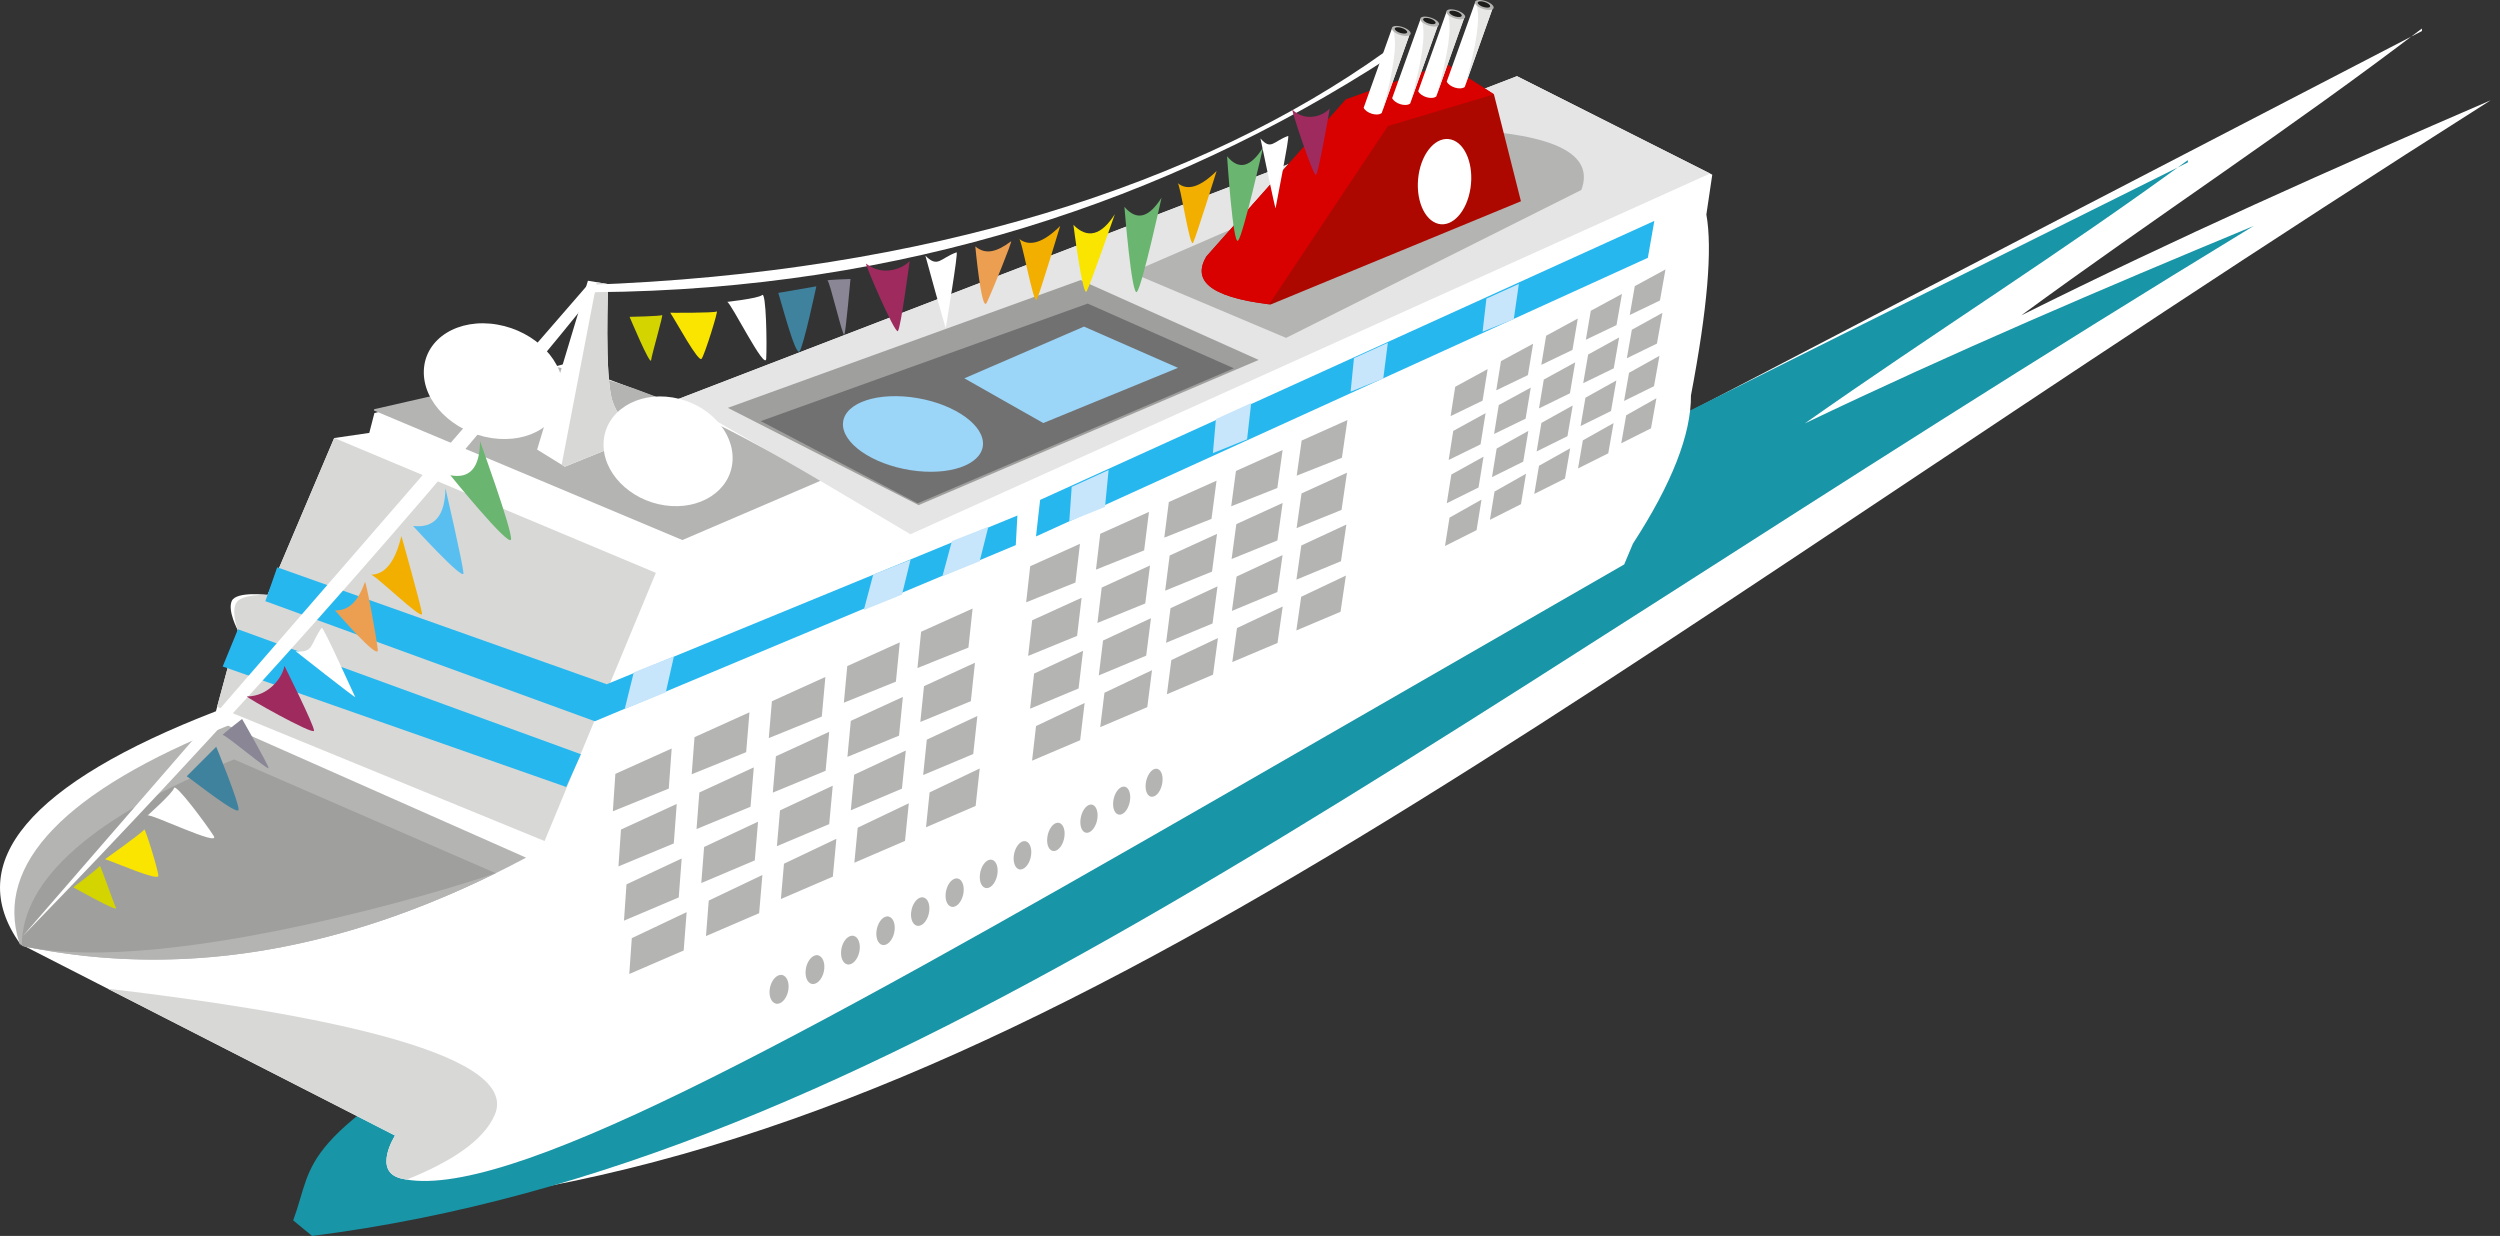 <svg width="267" height="132" fill="none" xmlns="http://www.w3.org/2000/svg"><rect width="100%" height="100%" fill="#333333" stroke="none"/><path d="M258.659 3.045c-13.943 10.637-28.615 20.24-42.787 30.636 16.481-8.218 33.264-15.684 50.13-22.97C167.753 73.015 113.441 119.685 49.14 128.21c-.705-.603-1.41-1.208-2.115-1.81 5.038-14.21-10.416-8.055 211.637-123.085v-.267l-.003-.003z" fill="#fff"/><path d="M233.661 17.1c-13.331 9.764-27.358 18.58-40.91 28.123 15.756-7.542 31.802-14.398 47.93-21.087C146.744 81.333 94.816 124.173 33.334 131.999c-.675-.553-1.347-1.109-2.022-1.663 4.814-13.043-9.957-7.395 202.349-112.99V17.1z" fill="#1895A7"/><path fill-rule="evenodd" clip-rule="evenodd" d="M35.694 46.775l-7.108 16.758s-3.322-.406-3.824.633c-.495 1.05.639 3.148.639 3.148l-2.338 8.647c-19.931 7.703-27.096 16.194-20.9 24.857l40.024 20.458s-2.453 3.846.656 4.59c10.836 2.582 41.123-14.098 87.436-40.722l43.186-24.863.934-2.224c4.152-6.392 6.217-11.659 6.196-15.832 1.756-9.21 2.308-15.676 1.644-19.313l.631-4.258-20.859-10.516-90.49 34.834-11.015-4.149-20.52 5.291-.547 2.12-3.742.546-.003-.005z" fill="#fff"/><path fill-rule="evenodd" clip-rule="evenodd" d="M11.506 105.594c19.75 2.323 44.35 6.531 41.33 13.48-1.204 2.783-4.753 5.048-9.407 6.913-.2-.041-.391-.074-.582-.12-3.109-.745-.656-4.591-.656-4.591l-30.685-15.682z" fill="#D8D8D7"/><path fill-rule="evenodd" clip-rule="evenodd" d="M182.632 18.532L97.231 57.06l-9.618-5.705-15.197-8.731 89.595-34.488 20.621 10.396z" fill="#E5E5E5"/><path fill-rule="evenodd" clip-rule="evenodd" d="M58.16 89.823L23.18 75.484l2.223-8.17s-.704-1.823-.21-2.864c.486-1.041 3.393-.916 3.393-.916l7.108-16.759 34.35 14.404L58.16 89.823z" fill="#D8D8D7"/><path fill-rule="evenodd" clip-rule="evenodd" d="M39.964 43.704l19.597-4.485c9.094 1.849 17.248 5.75 28.052 12.136l-14.737 6.321-32.95-13.839.04-.133h-.002z" fill="#B4B4B3"/><path fill-rule="evenodd" clip-rule="evenodd" d="M77.736 43.56l37.671-13.647 19.018 8.527-36.321 15.508-20.368-10.389z" fill="#9F9F9E"/><path fill-rule="evenodd" clip-rule="evenodd" d="M2.166 100.99l.554.117-.554-.291v.174zm22.181-23.489l31.838 14.096c-18.259 9.723-36.015 13.057-53.465 9.508l-.554-.118-.112-.324C-.613 92.289 6.99 84.42 24.347 77.499v.002z" fill="#B4B4B3"/><path fill-rule="evenodd" clip-rule="evenodd" d="M24.994 81.105l27.948 12.154c-17.12 8.432-33.808 11.185-50.222 7.848l-.408-.084.408.084-.405-.212c.074-7.069 7.74-13.758 22.679-19.79z" fill="#B4B4B3"/><path fill-rule="evenodd" clip-rule="evenodd" d="M24.993 81.105l27.93 12.143c-4.131 1.508-34.934 10.964-50.204 7.859l-.39-.082c-.015-7.147 7.703-13.877 22.664-19.92z" fill="#9F9F9E"/><path fill-rule="evenodd" clip-rule="evenodd" d="M29.607 60.588l35.188 12.488 43.863-18.021-.173 3.162L63.53 77.03 28.34 64.205l1.267-3.617z" fill="#27B7EF"/><path fill-rule="evenodd" clip-rule="evenodd" d="M120.836 29.113l16.516 6.973 31.537-15.8c1.418-3.816-2.75-5.966-12.833-6.454l-35.22 15.281z" fill="#B4B4B3"/><path fill-rule="evenodd" clip-rule="evenodd" d="M159.554 10.074l-5.146-3.28-10.67 3.828-14.904 16.775c-1.418 2.415.092 4.312 6.853 5.13l26.749-11.032-2.884-11.421h.002z" fill="#AD0800"/><path fill-rule="evenodd" clip-rule="evenodd" d="M65.72 82.65l-.267 3.997 5.972-2.423.311-4.285-6.015 2.712zm8.454-3.922l-.301 3.966 5.819-2.364.35-4.255-5.868 2.653zm8.265-3.835l-.333 3.936 5.662-2.3.383-4.229-5.712 2.593zm8.049-3.752l-.363 3.906 5.559-2.248.413-4.196-5.609 2.538zm7.887-3.67l-.39 3.876 5.444-2.186.445-4.168-5.499 2.478zM66.319 88.598l-.268 3.934 5.909-2.45.314-4.218-5.956 2.734zm8.371-3.958l-.301 3.905 5.766-2.382.35-4.206-5.816 2.682zm8.176-3.869l-.33 3.88 5.64-2.331.383-4.165-5.693 2.616zm8-3.783l-.36 3.846 5.51-2.268.412-4.138-5.562 2.56zm7.816-3.705l-.391 3.824 5.395-2.221.44-4.108-5.444 2.505zM66.908 94.45l-.267 3.877 5.848-2.48.314-4.16-5.895 2.764zm8.289-3.993l-.3 3.854 5.714-2.42.347-4.133-5.761 2.699zm8.106-3.905l-.33 3.822 5.586-2.358.377-4.102-5.633 2.638zm7.923-3.814l-.36 3.802 5.463-2.311.41-4.075-5.513 2.584zm7.756-3.742l-.388 3.781 5.348-2.249.44-4.059-5.4 2.527zm-31.507 21.2l-.268 3.827 5.81-2.51.315-4.095-5.857 2.778zm8.219-4.015l-.297 3.794 5.679-2.447.347-4.078-5.729 2.731zm8.034-3.936l-.328 3.77 5.546-2.388.377-4.043-5.595 2.66zm7.874-3.847l-.358 3.743 5.409-2.33.407-4.019-5.458 2.606zm7.68-3.769l-.385 3.726 5.299-2.279.437-4.001-5.351 2.554zm10.743-24.157l-.431 3.854 5.261-2.112.486-4.135-5.316 2.393zm7.48-3.462l-.456 3.825 5.146-2.056.514-4.11-5.204 2.341zm7.324-3.394l-.483 3.8 5.042-2 .539-4.081-5.098 2.281zm7.169-3.316l-.506 3.772 4.928-1.955.563-4.053-4.985 2.235zm7.018-3.25l-.528 3.75 4.827-1.91.59-4.03-4.889 2.19zm-28.78 19.196l-.431 3.805 5.228-2.14.481-4.07-5.278 2.405zm7.425-3.493l-.456 3.778 5.108-2.083.508-4.056-5.16 2.36zm7.259-3.426l-.481 3.753 5.005-2.033.535-4.03-5.059 2.31zm7.118-3.35l-.503 3.723 4.89-1.981.56-4-4.947 2.258zm6.963-3.279l-.524 3.702 4.799-1.944.582-3.971-4.857 2.213zm-28.56 19.242l-.429 3.75 5.179-2.162.481-4.026-5.231 2.437zm7.362-3.533l-.453 3.726 5.064-2.112.508-3.996-5.119 2.382zm7.207-3.451l-.475 3.694 4.964-2.064.53-3.963-5.019 2.333zm7.056-3.379l-.5 3.669 4.855-2.02.557-3.94-4.912 2.29zm6.913-3.321l-.522 3.65 4.759-1.971.576-3.915-4.813 2.236zm-28.331 19.285l-.423 3.697 5.135-2.184.478-3.974-5.19 2.461zm7.307-3.556l-.451 3.671 5.026-2.134.503-3.947-5.078 2.41zm7.143-3.49l-.473 3.65 4.925-2.088.527-3.917-4.979 2.355zm7.009-3.418l-.498 3.631 4.83-2.041.552-3.893-4.884 2.303zm6.859-3.343l-.517 3.598 4.718-1.992.574-3.868-4.775 2.262zm16.45-22.425l-.492 3.132 3.414-1.652.541-3.37-3.463 1.89zm4.888-2.743l-.505 3.122 3.382-1.63.554-3.348-3.431 1.856zm4.824-2.71l-.517 3.11 3.33-1.6.566-3.347-3.379 1.837zm4.769-2.666l-.53 3.093 3.278-1.567.579-3.329-3.327 1.802zm4.698-2.633l-.538 3.086 3.226-1.554.59-3.314-3.278 1.782zm-19.389 15.465l-.489 3.102 3.406-1.668.536-3.331-3.453 1.897zm4.862-2.764l-.5 3.088 3.366-1.633.552-3.317-3.418 1.862zm4.809-2.721l-.514 3.08 3.306-1.616.562-3.304-3.354 1.84zm4.735-2.673l-.524 3.058 3.259-1.586.576-3.299-3.311 1.827zm4.669-2.65l-.535 3.047 3.215-1.57.588-3.28-3.268 1.803zM155.002 50.68l-.486 3.065 3.392-1.68.533-3.292-3.439 1.908zm4.839-2.775l-.497 3.053 3.338-1.655.546-3.284-3.387 1.886zm4.781-2.737l-.511 3.048 3.295-1.633.56-3.277-3.344 1.862zm4.704-2.694l-.519 3.028 3.248-1.603.571-3.263-3.3 1.838zm4.656-2.661l-.533 3.01 3.199-1.577.582-3.243-3.248 1.81zM154.81 55.28l-.484 3.035 3.371-1.696.527-3.26-3.414 1.922zm4.807-2.784l-.494 3.023 3.316-1.673.541-3.25-3.363 1.9zm4.748-2.753l-.506 3.01 3.281-1.644.555-3.23-3.33 1.864zm4.684-2.713l-.516 3.001 3.229-1.616.566-3.227-3.279 1.842zm4.629-2.677l-.528 2.99 3.177-1.597.577-3.214-3.226 1.821zm-91.486 61.413c.074-.862.604-1.598 1.159-1.647.546-.054.942.603.865 1.448-.076.847-.592 1.581-1.139 1.635-.554.06-.959-.589-.885-1.439v.003zm3.85-2.119c.076-.848.587-1.576 1.136-1.636.546-.041.934.605.855 1.456-.08.847-.593 1.575-1.14 1.624-.546.058-.93-.588-.851-1.444zm3.788-2.088c.08-.85.588-1.578 1.145-1.622.541-.052.926.6.844 1.45-.082.843-.6 1.573-1.139 1.622-.552.047-.929-.599-.847-1.45h-.002zm3.774-2.069c.085-.844.582-1.57 1.117-1.616.541-.049.913.603.828 1.445-.085.845-.593 1.568-1.134 1.614-.532.046-.896-.597-.811-1.445v.003zm3.704-2.05c.087-.847.603-1.564 1.125-1.607.546-.047.904.608.814 1.444-.09.845-.587 1.562-1.133 1.606-.522.049-.894-.597-.809-1.442h.003zm3.69-2.028c.091-.845.59-1.562 1.131-1.6.514-.04.877.608.784 1.456-.09.837-.601 1.548-1.111 1.589-.541.044-.894-.605-.804-1.442v-.003zm3.656-2.009c.093-.84.59-1.551 1.117-1.595.519-.033.858.613.762 1.45-.095.84-.582 1.549-1.101 1.59-.527.04-.871-.603-.778-1.445zm3.616-1.989c.095-.84.601-1.543 1.092-1.584.528-.033.861.619.765 1.453-.095.837-.587 1.54-1.114 1.578-.489.044-.839-.608-.743-1.445v-.002zm3.582-1.967c.099-.837.585-1.543 1.098-1.58.5-.028.836.618.735 1.452-.098.834-.593 1.535-1.095 1.573-.514.038-.839-.608-.74-1.445h.002zm3.546-1.947c.101-.832.584-1.532 1.081-1.576.503-.032.828.624.727 1.456-.104.837-.593 1.526-1.095 1.565-.498.035-.814-.614-.713-1.442V87.5zm3.499-1.931c.104-.832.59-1.53 1.092-1.56.492-.032.804.614.7 1.445-.107.83-.588 1.524-1.079 1.554-.503.033-.817-.613-.713-1.442v.003zm3.471-1.914c.107-.826.596-1.53 1.077-1.554.502-.027.808.621.699 1.45-.106.823-.587 1.524-1.087 1.543-.481.038-.795-.613-.689-1.44z" fill="#B4B4B3"/><path fill-rule="evenodd" clip-rule="evenodd" d="M111.084 53.388l-.439 3.903 65.345-29.756.694-3.944-65.6 29.797zm-85.67 13.818l36.627 13.346-1.568 3.497-36.69-12.866 1.631-3.977z" fill="#27B7EF"/><path fill-rule="evenodd" clip-rule="evenodd" d="M45.266 39.543c.148-3.416 3.7-5.602 7.857-4.877 4.108.717 7.214 3.986 7.023 7.295-.191 3.287-3.573 5.438-7.635 4.825-4.111-.62-7.39-3.852-7.245-7.243zm106.237-20.84c.377-2.51 1.942-4.211 3.491-3.8 1.521.406 2.436 2.742 2.051 5.212-.382 2.464-1.912 4.16-3.425 3.792-1.538-.376-2.489-2.704-2.115-5.207l-.002.003z" fill="#fff"/><path fill-rule="evenodd" clip-rule="evenodd" d="M62.79 29.983l-5.425 18.032 2.961 1.829 8.49-3.449s-2.52-.91-3.395-3.521c-.882-2.642-.462-12.526-.462-12.526l-2.169-.365z" fill="#fff"/><path fill-rule="evenodd" clip-rule="evenodd" d="M63.735 30.142l-3.75 19.487.344.213 8.49-3.449s-2.522-.91-3.396-3.522c-.882-2.64-.462-12.525-.462-12.525l-1.226-.207v.003z" fill="#D8D8D7"/><path fill-rule="evenodd" clip-rule="evenodd" d="M64.467 47.18c.205-3.244 3.546-5.364 7.375-4.73 3.8.628 6.63 3.697 6.387 6.843-.243 3.124-3.436 5.217-7.198 4.683-3.792-.537-6.766-3.574-6.564-6.796z" fill="#fff"/><path fill-rule="evenodd" clip-rule="evenodd" d="M148.232 13.458l-12.691 19.035c-6.734-.829-8.121-2.693-6.706-5.1l14.904-16.775 10.67-3.827 5.146 3.279-11.323 3.385v.003z" fill="#D90000"/><path fill-rule="evenodd" clip-rule="evenodd" d="M148.281 6.186C124.682 21.45 96.414 30.932 63.577 31.205c-18.972 23.442-39.29 46.299-61.155 68.78l60.343-69.56c36.398-1.276 65.463-10.808 85.164-24.906l.352.665v.002z" fill="#fff"/><path fill-rule="evenodd" clip-rule="evenodd" d="M7.824 94.761s4.857 2.75 4.568 2.198c-.29-.543-1.667-4.678-1.749-4.466-.082.21-2.816 2.269-2.816 2.269h-.003z" fill="#D4D400"/><path fill-rule="evenodd" clip-rule="evenodd" d="M11.22 91.762c1.074.338 5.68 2.372 5.688 1.778.008-.587-1.437-5.212-1.51-4.953-.077.267-4.177 3.175-4.177 3.175z" fill="#F9E500"/><path fill-rule="evenodd" clip-rule="evenodd" d="M15.772 87.094c.325-.235 7.83 3.407 7.053 2.186-.778-1.23-4.092-5.7-4.242-5.111-.161.594-3.1 3.154-2.811 2.925z" fill="#fff"/><path fill-rule="evenodd" clip-rule="evenodd" d="M19.94 82.906c.524.314 5.455 4.264 5.54 3.577.084-.698-2.388-6.73-2.388-6.73l-3.152 3.156v-.003z" fill="#3F829E"/><path fill-rule="evenodd" clip-rule="evenodd" d="M23.789 78.504c.265-.09 4.963 3.898 4.895 3.522-.044-.382-2.83-5.242-2.83-5.242s-2.333 1.81-2.065 1.72z" fill="#8A8695"/><path fill-rule="evenodd" clip-rule="evenodd" d="M26.385 74.38c-.29.011 7.056 4.14 7.15 3.666.073-.482-3.159-6.929-3.159-6.929-.18 1.191-1.669 3.255-3.99 3.263z" fill="#9E2A5E"/><path fill-rule="evenodd" clip-rule="evenodd" d="M31.572 69.548s6.49 5.119 6.362 4.893c-.133-.232-3.417-7.592-3.578-7.388-1.232 1.672-.817 2.73-2.784 2.495z" fill="#fff"/><path fill-rule="evenodd" clip-rule="evenodd" d="M35.782 65.191s4.72 5.482 4.567 4.198c-.133-1.29-1.275-7.49-1.374-7.212-.745 2.02-1.674 3.044-3.196 3.014h.003z" fill="#EC9F51"/><path fill-rule="evenodd" clip-rule="evenodd" d="M39.56 61.383c.2-.335 5.66 5.07 5.51 4.133-.133-.933-2.199-8.279-2.199-8.279-.66 2.77-1.753 4.154-3.31 4.143v.003z" fill="#F2AF00"/><path fill-rule="evenodd" clip-rule="evenodd" d="M44.111 56.17s5.436 5.975 5.385 5.04c-.039-.926-1.924-9.074-1.924-9.074-.035 2.958-1.177 4.296-3.46 4.037v-.003z" fill="#58BFF0"/><path fill-rule="evenodd" clip-rule="evenodd" d="M48.102 50.76s6.326 7.814 6.476 6.839c.132-.974-3.308-10.465-3.308-10.465-.03 2.818-1.09 4.023-3.166 3.625h-.002z" fill="#6AB56F"/><path fill-rule="evenodd" clip-rule="evenodd" d="M67.242 33.84s2.207 5.28 2.298 4.628c.073-.646 1.349-4.953 1.169-4.819-.175.128-3.467.19-3.467.19z" fill="#D4D400"/><path fill-rule="evenodd" clip-rule="evenodd" d="M71.58 33.402c.623.91 3.03 5.403 3.357 4.904.353-.496 1.817-5.223 1.612-5.045-.213.177-4.969.141-4.969.141z" fill="#F9E500"/><path fill-rule="evenodd" clip-rule="evenodd" d="M77.665 32.248c.369 0 4.095 7.532 4.168 6.04.082-1.488.003-7.163-.437-6.779-.431.393-4.086.755-3.731.74z" fill="#fff"/><path fill-rule="evenodd" clip-rule="evenodd" d="M83.121 31.283c.21.567 1.817 6.782 2.26 6.258.436-.52 1.805-6.961 1.805-6.961l-4.065.703z" fill="#3F829E"/><path fill-rule="evenodd" clip-rule="evenodd" d="M88.38 29.964c.25.1 1.648 6.15 1.796 5.8.155-.354.655-5.967.655-5.967s-2.693.082-2.45.167z" fill="#8A8695"/><path fill-rule="evenodd" clip-rule="evenodd" d="M92.506 28.162c-.232-.174 3.07 7.54 3.387 7.199.32-.34 1.257-7.483 1.257-7.483-.754.848-2.923 1.652-4.644.284z" fill="#9E2A5E"/><path fill-rule="evenodd" clip-rule="evenodd" d="M98.834 27.314s2.169 7.954 2.183 7.69c.019-.265 1.36-8.12 1.144-8.055-1.743.618-1.991 1.709-3.324.362l-.003.003z" fill="#fff"/><path fill-rule="evenodd" clip-rule="evenodd" d="M104.164 26.318s.656 7.13 1.213 6.024c.544-1.112 2.814-6.733 2.603-6.57-1.554 1.168-2.737 1.448-3.816.546z" fill="#EC9F51"/><path fill-rule="evenodd" clip-rule="evenodd" d="M108.805 25.48c.32-.15 1.582 7.322 1.937 6.488.369-.831 2.483-7.829 2.483-7.829-1.822 1.802-3.3 2.255-4.422 1.341h.002z" fill="#F2AF00"/><path fill-rule="evenodd" clip-rule="evenodd" d="M114.641 24.014s.999 7.853 1.417 7.098c.407-.771 3.008-8.24 3.008-8.24-1.448 2.279-2.928 2.666-4.425 1.142z" fill="#F9E500"/><path fill-rule="evenodd" clip-rule="evenodd" d="M120.088 22.094s.784 9.759 1.344 9.07c.571-.69 2.62-10.049 2.62-10.049-1.358 2.154-2.658 2.495-3.961.98h-.003z" fill="#6AB56F"/><path fill-rule="evenodd" clip-rule="evenodd" d="M125.742 19.52c.29-.141 1.344 7.205 1.691 6.385.369-.802 2.505-7.65 2.505-7.65-1.762 1.748-3.155 2.17-4.196 1.266z" fill="#F2AF00"/><path fill-rule="evenodd" clip-rule="evenodd" d="M131.053 16.688s.628 9.677 1.18 9.004c.565-.674 2.661-9.941 2.661-9.941-1.334 2.134-2.604 2.442-3.841.937z" fill="#6AB56F"/><path fill-rule="evenodd" clip-rule="evenodd" d="M134.617 14.781s1.595 7.709 1.617 7.45c.033-.25 1.536-7.782 1.339-7.712-1.576.554-1.822 1.587-2.956.262z" fill="#fff"/><path fill-rule="evenodd" clip-rule="evenodd" d="M138.027 11.72c-.183-.175 2.254 7.27 2.53 6.953.295-.31 1.464-7.087 1.464-7.087-.688.785-2.579 1.483-3.991.133h-.003z" fill="#9E2A5E"/><path fill-rule="evenodd" clip-rule="evenodd" d="M81.248 44.976l34.914-12.553 15.612 6.913-33.77 14.417-16.756-8.777z" fill="#727171"/><path fill-rule="evenodd" clip-rule="evenodd" d="M90.035 45.134c.197-2.162 3.806-3.334 7.977-2.612 4.098.709 7.185 2.98 6.963 5.068-.221 2.082-3.649 3.26-7.72 2.625-4.144-.646-7.413-2.925-7.22-5.081zm12.957-4.729l12.776-5.525 10.039 4.405-14.382 5.896-8.433-4.776z" fill="#9BD5F8"/><path fill-rule="evenodd" clip-rule="evenodd" d="M148.682 10.483l3.037-8.469 1.88.584-2.994 8.466c-.522.373-1.658-.014-1.921-.583l-.002.002z" fill="#fff"/><path fill-rule="evenodd" clip-rule="evenodd" d="M151.88 2.324c.396 1.41-.008 4.23-1.21 8.464l2.879-8.006-1.669-.455v-.003z" fill="#E7E7E6"/><path fill-rule="evenodd" clip-rule="evenodd" d="M151.69 2.007c.036-.248.506-.308 1.066-.142.554.166.975.49.937.736-.036.245-.514.31-1.068.147-.56-.166-.973-.493-.937-.741h.002z" fill="#B4B4B3"/><path fill-rule="evenodd" clip-rule="evenodd" d="M151.992 2.054c.022-.159.347-.189.699-.085.369.11.653.322.629.477-.022.15-.339.183-.71.074-.353-.104-.642-.317-.621-.466h.003z" fill="#1C1C1B"/><path fill-rule="evenodd" clip-rule="evenodd" d="M145.637 11.514l3.029-8.496 1.904.578-3.005 8.477c-.516.39-1.661 0-1.928-.559z" fill="#fff"/><path fill-rule="evenodd" clip-rule="evenodd" d="M148.824 3.317c.418 1.412.014 4.247-1.185 8.494l2.882-8.041-1.697-.453z" fill="#E7E7E6"/><path fill-rule="evenodd" clip-rule="evenodd" d="M148.645 3.005c.035-.248.508-.311 1.062-.147.571.169.984.49.948.738-.035.246-.505.322-1.076.153-.555-.16-.97-.496-.934-.744z" fill="#B4B4B3"/><path fill-rule="evenodd" clip-rule="evenodd" d="M148.961 3.06c.022-.155.339-.196.694-.093.374.11.658.327.634.48-.022.15-.342.185-.716.076-.358-.103-.637-.319-.615-.466l.003.003z" fill="#1C1C1B"/><path fill-rule="evenodd" clip-rule="evenodd" d="M154.512 8.712l3.037-8.47 1.88.584-2.994 8.467c-.522.373-1.658-.011-1.921-.581h-.002z" fill="#fff"/><path fill-rule="evenodd" clip-rule="evenodd" d="M157.708.552c.396 1.41-.008 4.231-1.21 8.462l2.879-8.006-1.669-.456z" fill="#E7E7E6"/><path fill-rule="evenodd" clip-rule="evenodd" d="M157.52.235c.035-.248.505-.308 1.065-.141.555.166.975.49.94.736-.036.245-.514.31-1.068.147-.56-.166-.973-.496-.937-.742z" fill="#B4B4B3"/><path fill-rule="evenodd" clip-rule="evenodd" d="M157.82.282c.024-.158.346-.188.702-.084.368.109.652.321.628.48-.022.15-.339.182-.71.07-.353-.103-.642-.316-.62-.466z" fill="#1C1C1B"/><path fill-rule="evenodd" clip-rule="evenodd" d="M151.463 9.743l3.032-8.497 1.904.578-3.005 8.478c-.516.39-1.661 0-1.928-.56h-.003z" fill="#fff"/><path fill-rule="evenodd" clip-rule="evenodd" d="M154.654 1.546c.418 1.412.014 4.247-1.185 8.494l2.882-8.042-1.697-.452z" fill="#E7E7E6"/><path fill-rule="evenodd" clip-rule="evenodd" d="M154.473 1.233c.035-.248.508-.31 1.062-.147.571.166.984.49.948.736-.035.245-.505.322-1.076.155-.554-.163-.97-.496-.934-.744z" fill="#B4B4B3"/><path fill-rule="evenodd" clip-rule="evenodd" d="M154.787 1.289c.022-.156.339-.197.694-.093.374.109.658.327.634.482-.022.15-.342.186-.716.077-.358-.104-.636-.32-.615-.466h.003z" fill="#1C1C1B"/><path fill-rule="evenodd" clip-rule="evenodd" d="M67.688 71.808l-.967 3.91 4.387-1.778.866-3.833-4.286 1.701zm25.574-10.447l-1.008 3.79 4.078-1.65.913-3.72-3.983 1.58zm8.402-3.571l-1.014 3.758 3.98-1.613.927-3.68-3.893 1.534zM114.458 52l-.257 3.675 3.816-1.538.383-3.941L114.458 52zm15.401-7.242l-.32 3.633 3.65-1.471.439-3.88-3.769 1.718zm14.745-6.503l-.358 3.571 3.488-1.398.487-3.82-3.617 1.647zm14.145-6.362l-.407 3.533 3.33-1.341.541-3.764-3.464 1.572z" fill="#C7E6FB"/></svg>